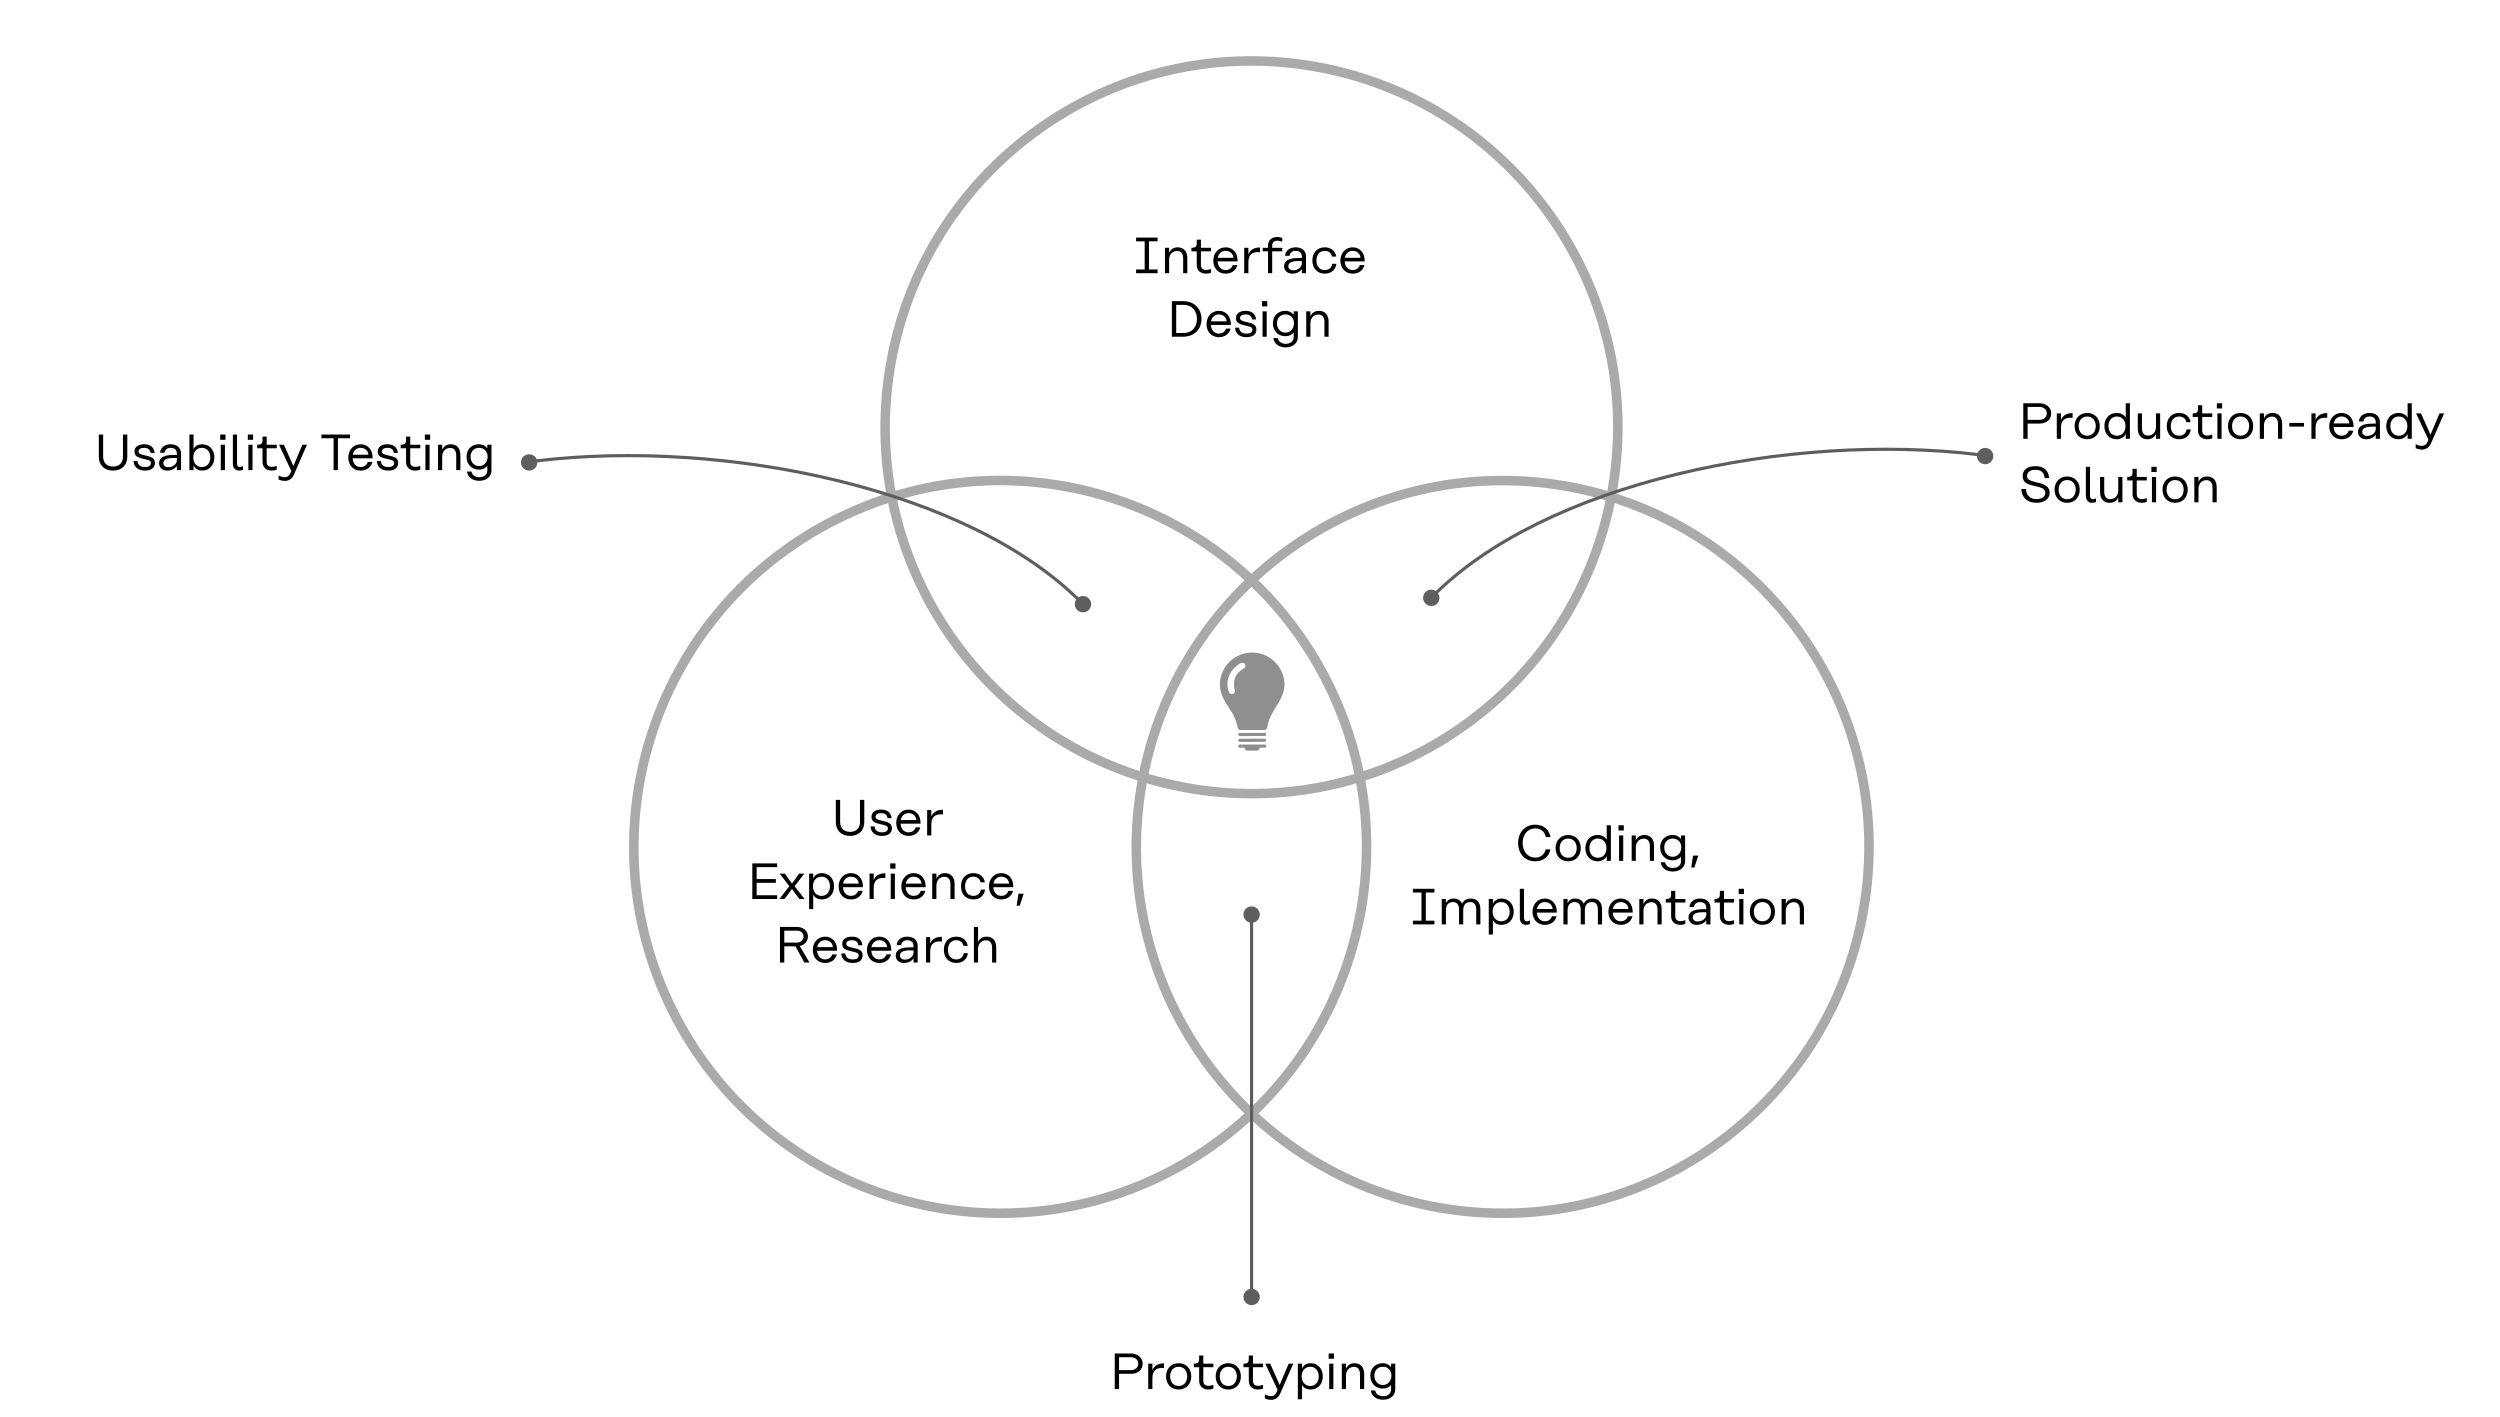<svg width="787" height="446" viewBox="0 0 787 446" fill="none" xmlns="http://www.w3.org/2000/svg">
<path d="M366.183 369.854C423.21 341.508 446.461 272.299 418.115 215.272C389.769 158.244 320.56 134.993 263.533 163.339C206.505 191.685 183.254 260.894 211.6 317.922C239.946 374.949 309.155 398.2 366.183 369.854Z" stroke="#AAAAAA" stroke-width="3" stroke-linecap="round" stroke-linejoin="round"/>
<path d="M586.614 286.512C597.607 223.784 555.667 164.021 492.939 153.028C430.211 142.035 370.448 183.975 359.455 246.703C348.463 309.431 390.402 369.193 453.13 380.186C515.858 391.179 575.621 349.24 586.614 286.512Z" stroke="#AAAAAA" stroke-width="3" stroke-linecap="round" stroke-linejoin="round"/>
<path d="M386.9 217.9C386.98 218.092 387.122 218.253 387.303 218.356C387.484 218.459 387.694 218.499 387.9 218.47C388.092 218.467 388.277 218.4 388.427 218.281C388.577 218.162 388.684 217.996 388.73 217.81C388.784 217.557 388.767 217.294 388.68 217.05C388.286 215.803 388.351 214.457 388.863 213.254C389.374 212.051 390.299 211.071 391.47 210.49C391.593 210.433 391.703 210.353 391.794 210.252C391.885 210.152 391.955 210.034 391.999 209.906C392.043 209.778 392.06 209.642 392.05 209.507C392.04 209.372 392.002 209.24 391.94 209.12C391.874 209.005 391.785 208.904 391.68 208.824C391.574 208.743 391.454 208.684 391.325 208.651C391.197 208.617 391.063 208.61 390.932 208.628C390.8 208.647 390.674 208.692 390.56 208.76C386.63 210.91 385.67 215.2 386.9 217.9ZM396.61 205.72C398.525 206.199 400.261 207.221 401.609 208.664C402.958 210.106 403.861 211.907 404.21 213.85C404.91 217.76 402.91 220.47 401.32 223.11C399.59 225.98 399.23 227.11 398.95 228.89C398.927 229.139 398.812 229.371 398.627 229.54C398.442 229.708 398.2 229.801 397.95 229.8H390.55C390.332 229.811 390.117 229.742 389.945 229.605C389.774 229.469 389.659 229.275 389.62 229.06C389.229 226.918 388.361 224.891 387.08 223.13C386.08 221.63 383.91 218.53 384.01 215.35C384.047 213.828 384.424 212.335 385.115 210.978C385.806 209.622 386.792 208.439 388.001 207.514C389.211 206.59 390.612 205.949 392.102 205.639C393.592 205.328 395.132 205.356 396.61 205.72Z" fill="#8F8F8F"/>
<path d="M392.49 236.32C392.301 236.243 392.137 236.115 392.015 235.951C391.894 235.787 391.819 235.593 391.8 235.39H390.42C390.02 235.39 389.78 235.18 389.79 234.86C389.8 234.54 390.03 234.37 390.42 234.37H398.05C398.124 234.355 398.2 234.357 398.274 234.375C398.347 234.393 398.415 234.428 398.474 234.475C398.532 234.523 398.579 234.583 398.611 234.652C398.644 234.72 398.66 234.794 398.66 234.87C398.66 234.945 398.644 235.02 398.611 235.088C398.579 235.157 398.532 235.217 398.474 235.265C398.415 235.312 398.347 235.347 398.274 235.365C398.2 235.383 398.124 235.385 398.05 235.37C397.71 235.37 397.5 235.37 396.55 235.37C396.532 235.572 396.459 235.765 396.339 235.929C396.219 236.093 396.057 236.221 395.87 236.3L392.49 236.32Z" fill="#8F8F8F"/>
<path d="M390.36 231.73C390.237 231.743 390.113 231.711 390.011 231.639C389.91 231.567 389.839 231.461 389.81 231.34C389.71 230.99 389.99 230.71 390.37 230.71H398C398.074 230.695 398.15 230.697 398.224 230.715C398.297 230.733 398.365 230.768 398.424 230.815C398.482 230.863 398.529 230.923 398.561 230.992C398.594 231.06 398.611 231.134 398.611 231.21C398.611 231.285 398.594 231.36 398.561 231.428C398.529 231.496 398.482 231.557 398.424 231.604C398.365 231.652 398.297 231.687 398.224 231.705C398.15 231.723 398.074 231.725 398 231.71C396 231.74 392.49 231.73 390.36 231.73Z" fill="#8F8F8F"/>
<path d="M390.43 233.56C390.04 233.56 389.79 233.36 389.79 233.05C389.79 232.74 390.05 232.53 390.44 232.53H398.13C398.255 232.552 398.368 232.619 398.448 232.718C398.527 232.818 398.567 232.943 398.56 233.07C398.555 233.198 398.499 233.319 398.406 233.407C398.313 233.495 398.188 233.543 398.06 233.54L390.43 233.56Z" fill="#8F8F8F"/>
<path d="M507.789 152.989C517.993 90.128 475.306 30.897 412.444 20.693C349.583 10.489 290.352 53.177 280.149 116.038C269.945 178.899 312.632 238.13 375.493 248.334C438.354 258.538 497.585 215.85 507.789 152.989Z" stroke="#AAAAAA" stroke-width="3" stroke-linecap="round" stroke-linejoin="round"/>
<path d="M270.718 251.8V258.792C270.718 260.696 269.502 261.88 267.598 261.88C265.694 261.88 264.478 260.696 264.478 258.792V251.8H263.118V258.792C263.118 261.496 264.91 263.144 267.598 263.144C270.286 263.144 272.078 261.496 272.078 258.792V251.8H270.718ZM279.413 257.576H280.693C280.453 255.752 279.317 254.856 277.397 254.856C275.781 254.856 274.341 255.496 274.341 257.16C274.341 258.888 275.845 259.112 277.445 259.512C278.885 259.864 279.509 259.96 279.509 260.792C279.509 261.736 278.677 262.024 277.653 262.024C276.197 262.024 275.429 261.32 275.301 260.152H274.053C274.149 262.04 275.493 263.144 277.637 263.144C279.477 263.144 280.773 262.376 280.773 260.728C280.773 259 279.349 258.792 277.701 258.376C276.357 258.04 275.621 257.912 275.621 257.08C275.621 256.44 276.293 255.976 277.349 255.976C278.597 255.976 279.253 256.472 279.413 257.576ZM286.022 263.144C287.798 263.144 289.238 262.232 289.718 260.44H288.262C287.878 261.592 286.918 262.024 286.022 262.024C284.63 262.024 283.606 260.968 283.51 259.352V259.288H289.782V259C289.782 256.6 288.278 254.856 286.022 254.856C283.798 254.856 282.134 256.6 282.134 259.032C282.134 261.416 283.654 263.144 286.022 263.144ZM283.542 258.152C283.782 256.84 284.726 255.976 286.022 255.976C287.398 255.976 288.422 256.936 288.454 258.152H283.542ZM293.18 257.064V255H291.868V263H293.18V259.56C293.18 257.144 294.396 256.152 296.844 256.392V254.904C295.132 254.904 293.82 255.512 293.18 257.064ZM244.639 272.968V271.8H236.831V283H244.639V281.832H238.191V277.896H244.239V276.728H238.191V272.968H244.639ZM250.145 278.968L253.201 275H251.569L249.313 278.152L247.057 275H245.425L248.481 278.968L245.361 283H246.993L249.313 279.848L251.633 283H253.265L250.145 278.968ZM254.704 286.2H256.016L256 281.656H256.016C256.432 282.584 257.456 283.144 258.688 283.144C261.024 283.144 262.56 281.416 262.56 279.016C262.56 276.6 261.024 274.856 258.688 274.856C257.488 274.856 256.48 275.48 256.016 276.504H256L256.016 275H254.704V286.2ZM258.64 282.024C256.992 282.024 255.936 280.776 255.92 279.064V278.936C255.92 277.224 256.976 275.976 258.64 275.976C260.256 275.976 261.28 277.256 261.28 279.016C261.28 280.76 260.256 282.024 258.64 282.024ZM267.889 283.144C269.665 283.144 271.105 282.232 271.585 280.44H270.129C269.745 281.592 268.785 282.024 267.889 282.024C266.497 282.024 265.473 280.968 265.377 279.352V279.288H271.649V279C271.649 276.6 270.145 274.856 267.889 274.856C265.665 274.856 264.001 276.6 264.001 279.032C264.001 281.416 265.521 283.144 267.889 283.144ZM265.409 278.152C265.649 276.84 266.593 275.976 267.889 275.976C269.265 275.976 270.289 276.936 270.321 278.152H265.409ZM275.047 277.064V275H273.735V283H275.047V279.56C275.047 277.144 276.263 276.152 278.711 276.392V274.904C276.999 274.904 275.687 275.512 275.047 277.064ZM280.229 273.448H281.893V271.8H280.229V273.448ZM280.405 283H281.717V275H280.405V283ZM287.624 283.144C289.4 283.144 290.84 282.232 291.32 280.44H289.864C289.48 281.592 288.52 282.024 287.624 282.024C286.232 282.024 285.208 280.968 285.112 279.352V279.288H291.384V279C291.384 276.6 289.88 274.856 287.624 274.856C285.4 274.856 283.736 276.6 283.736 279.032C283.736 281.416 285.256 283.144 287.624 283.144ZM285.144 278.152C285.384 276.84 286.328 275.976 287.624 275.976C289 275.976 290.024 276.936 290.056 278.152H285.144ZM297.469 274.856C296.237 274.856 295.293 275.432 294.781 276.568V275H293.469V283H294.781V278.776C294.781 277.16 295.757 276.008 297.341 276.008C298.509 276.008 299.197 276.888 299.197 278.296V283H300.509V278.296C300.509 276.216 299.485 274.856 297.469 274.856ZM310.085 280.04H308.773C308.581 281.192 307.829 282.024 306.405 282.024C304.757 282.024 303.797 280.76 303.797 279C303.797 277.24 304.757 275.976 306.405 275.976C307.749 275.976 308.469 276.728 308.693 277.768H310.037C309.765 276.072 308.469 274.856 306.405 274.856C304.005 274.856 302.517 276.6 302.517 279C302.517 281.4 304.005 283.144 306.405 283.144C308.565 283.144 309.877 281.848 310.085 280.04ZM315.217 283.144C316.993 283.144 318.433 282.232 318.913 280.44H317.457C317.073 281.592 316.113 282.024 315.217 282.024C313.825 282.024 312.801 280.968 312.705 279.352V279.288H318.977V279C318.977 276.6 317.473 274.856 315.217 274.856C312.993 274.856 311.329 276.6 311.329 279.032C311.329 281.416 312.849 283.144 315.217 283.144ZM312.737 278.152C312.977 276.84 313.921 275.976 315.217 275.976C316.593 275.976 317.617 276.936 317.649 278.152H312.737ZM320.031 285.096H321.023L322.255 281.352H320.607L320.031 285.096ZM254.814 303L251.758 297.8C253.294 297.48 254.334 296.296 254.334 294.76C254.334 293.048 252.878 291.8 250.862 291.8H245.534V303H246.894V297.896H250.414L253.198 303H254.814ZM246.894 292.968H250.862C252.062 292.968 252.942 293.72 252.942 294.76C252.942 295.896 252.062 296.728 250.862 296.728H246.894V292.968ZM259.749 303.144C261.525 303.144 262.965 302.232 263.445 300.44H261.989C261.605 301.592 260.645 302.024 259.749 302.024C258.357 302.024 257.333 300.968 257.237 299.352V299.288H263.509V299C263.509 296.6 262.005 294.856 259.749 294.856C257.525 294.856 255.861 296.6 255.861 299.032C255.861 301.416 257.381 303.144 259.749 303.144ZM257.269 298.152C257.509 296.84 258.453 295.976 259.749 295.976C261.125 295.976 262.149 296.936 262.181 298.152H257.269ZM270.202 297.576H271.482C271.242 295.752 270.106 294.856 268.186 294.856C266.57 294.856 265.13 295.496 265.13 297.16C265.13 298.888 266.634 299.112 268.234 299.512C269.674 299.864 270.298 299.96 270.298 300.792C270.298 301.736 269.466 302.024 268.442 302.024C266.986 302.024 266.218 301.32 266.09 300.152H264.842C264.938 302.04 266.282 303.144 268.426 303.144C270.266 303.144 271.562 302.376 271.562 300.728C271.562 299 270.138 298.792 268.49 298.376C267.146 298.04 266.41 297.912 266.41 297.08C266.41 296.44 267.082 295.976 268.138 295.976C269.386 295.976 270.042 296.472 270.202 297.576ZM276.811 303.144C278.587 303.144 280.027 302.232 280.507 300.44H279.051C278.667 301.592 277.707 302.024 276.811 302.024C275.419 302.024 274.395 300.968 274.299 299.352V299.288H280.571V299C280.571 296.6 279.067 294.856 276.811 294.856C274.587 294.856 272.923 296.6 272.923 299.032C272.923 301.416 274.443 303.144 276.811 303.144ZM274.331 298.152C274.571 296.84 275.515 295.976 276.811 295.976C278.187 295.976 279.211 296.936 279.243 298.152H274.331ZM285.585 294.856C283.713 294.856 282.337 295.976 282.289 297.528H283.697C283.761 296.632 284.529 295.976 285.601 295.976C286.833 295.976 287.569 296.648 287.569 297.784V298.216H286.465C283.249 298.216 281.969 299.224 281.969 300.84C281.969 302.184 283.041 303.144 284.513 303.144C286.177 303.144 287.121 302.36 287.537 301.736H287.569V303H288.881V297.784C288.881 295.96 287.649 294.856 285.585 294.856ZM284.833 302.088C283.953 302.088 283.313 301.56 283.313 300.824C283.313 299.832 284.065 299.176 286.465 299.176H287.569V299.912C287.553 301.016 286.417 302.088 284.833 302.088ZM292.828 297.064V295H291.516V303H292.828V299.56C292.828 297.144 294.044 296.152 296.492 296.392V294.904C294.78 294.904 293.468 295.512 292.828 297.064ZM304.694 300.04H303.382C303.19 301.192 302.438 302.024 301.014 302.024C299.366 302.024 298.406 300.76 298.406 299C298.406 297.24 299.366 295.976 301.014 295.976C302.358 295.976 303.078 296.728 303.302 297.768H304.646C304.374 296.072 303.078 294.856 301.014 294.856C298.614 294.856 297.126 296.6 297.126 299C297.126 301.4 298.614 303.144 301.014 303.144C303.174 303.144 304.486 301.848 304.694 300.04ZM310.579 294.856C309.347 294.856 308.403 295.432 307.891 296.568V291.8H306.579V303H307.891V298.776C307.891 297.16 308.867 296.008 310.451 296.008C311.619 296.008 312.307 296.888 312.307 298.296V303H313.619V298.296C313.619 296.216 312.595 294.856 310.579 294.856Z" fill="black"/>
<path d="M450.569 188.187C485.904 151.919 563.314 135.89 622.95 143.128" stroke="#5E5E5E" stroke-linecap="round" stroke-linejoin="round"/>
<path fill-rule="evenodd" clip-rule="evenodd" d="M625.549 141.078C626.042 141.201 626.487 141.469 626.828 141.845C627.169 142.222 627.391 142.691 627.465 143.194C627.54 143.697 627.463 144.21 627.246 144.669C627.029 145.129 626.68 145.513 626.244 145.774C625.808 146.036 625.305 146.162 624.797 146.137C624.29 146.112 623.801 145.937 623.393 145.635C622.985 145.332 622.675 144.916 622.504 144.437C622.332 143.959 622.306 143.441 622.429 142.948C622.511 142.62 622.657 142.311 622.858 142.04C623.059 141.768 623.312 141.539 623.602 141.366C623.892 141.192 624.213 141.077 624.547 141.028C624.881 140.978 625.222 140.995 625.549 141.078Z" fill="#5E5E5E"/>
<path fill-rule="evenodd" clip-rule="evenodd" d="M451.19 185.698C451.683 185.82 452.13 186.087 452.472 186.463C452.814 186.84 453.037 187.31 453.112 187.813C453.187 188.317 453.111 188.831 452.893 189.291C452.675 189.751 452.326 190.136 451.889 190.397C451.452 190.659 450.948 190.784 450.44 190.758C449.931 190.733 449.442 190.556 449.034 190.252C448.626 189.948 448.317 189.53 448.147 189.05C447.978 188.57 447.954 188.051 448.079 187.558C448.161 187.231 448.307 186.924 448.507 186.654C448.708 186.383 448.96 186.155 449.249 185.983C449.538 185.81 449.858 185.696 450.191 185.647C450.524 185.598 450.863 185.615 451.19 185.698Z" fill="#5E5E5E"/>
<path d="M340.923 190.187C305.589 153.919 228.179 137.89 168.543 145.128" stroke="#5E5E5E" stroke-linecap="round" stroke-linejoin="round"/>
<path fill-rule="evenodd" clip-rule="evenodd" d="M165.943 143.078C165.451 143.201 165.006 143.469 164.665 143.845C164.324 144.222 164.102 144.691 164.028 145.194C163.953 145.697 164.03 146.21 164.247 146.669C164.464 147.129 164.813 147.513 165.249 147.774C165.685 148.036 166.188 148.162 166.696 148.137C167.203 148.112 167.692 147.937 168.1 147.635C168.508 147.332 168.818 146.916 168.989 146.437C169.161 145.959 169.187 145.441 169.063 144.948C168.982 144.62 168.836 144.311 168.635 144.04C168.434 143.768 168.181 143.539 167.891 143.366C167.601 143.192 167.28 143.077 166.946 143.028C166.612 142.978 166.271 142.995 165.943 143.078Z" fill="#5E5E5E"/>
<path fill-rule="evenodd" clip-rule="evenodd" d="M340.303 187.698C339.81 187.82 339.363 188.087 339.021 188.463C338.679 188.84 338.456 189.31 338.381 189.813C338.306 190.317 338.382 190.831 338.6 191.291C338.818 191.751 339.167 192.136 339.604 192.397C340.041 192.659 340.545 192.784 341.053 192.758C341.562 192.733 342.051 192.556 342.459 192.252C342.867 191.948 343.176 191.53 343.345 191.05C343.515 190.57 343.539 190.051 343.413 189.558C343.332 189.231 343.186 188.924 342.986 188.654C342.785 188.383 342.533 188.155 342.244 187.983C341.955 187.81 341.635 187.696 341.302 187.647C340.969 187.598 340.63 187.615 340.303 187.698Z" fill="#5E5E5E"/>
<path d="M488.063 267.4H486.559C486.207 269 485.039 269.96 483.279 269.96C480.895 269.96 479.327 268.04 479.327 265.384C479.327 262.728 480.895 260.792 483.279 260.792C485.103 260.792 486.303 261.816 486.623 263.512H488.095C487.647 261.08 485.887 259.608 483.279 259.608C480.063 259.608 477.903 262.04 477.903 265.384C477.903 268.728 480.063 271.144 483.279 271.144C485.871 271.144 487.615 269.736 488.063 267.4ZM493.665 262.856C491.265 262.856 489.697 264.6 489.697 267C489.697 269.4 491.265 271.144 493.665 271.144C496.065 271.144 497.633 269.4 497.633 267C497.633 264.6 496.065 262.856 493.665 262.856ZM493.665 263.976C495.313 263.976 496.353 265.24 496.353 267C496.353 268.76 495.313 270.024 493.665 270.024C492.017 270.024 490.977 268.76 490.977 267C490.977 265.24 492.017 263.976 493.665 263.976ZM502.944 271.144C504.144 271.144 505.312 270.52 505.776 269.496H505.792V271H507.104V259.8H505.792V264.344H505.76C505.344 263.416 504.176 262.856 502.944 262.856C500.608 262.856 499.072 264.584 499.072 266.984C499.072 269.4 500.608 271.144 502.944 271.144ZM502.992 263.976C504.64 263.976 505.696 265.224 505.712 266.936V267.064C505.712 268.776 504.656 270.024 502.992 270.024C501.376 270.024 500.352 268.744 500.352 266.984C500.352 265.24 501.376 263.976 502.992 263.976ZM509.503 261.448H511.167V259.8H509.503V261.448ZM509.679 271H510.991V263H509.679V271ZM517.649 262.856C516.417 262.856 515.473 263.432 514.961 264.568V263H513.649V271H514.961V266.776C514.961 265.16 515.937 264.008 517.521 264.008C518.689 264.008 519.377 264.888 519.377 266.296V271H520.689V266.296C520.689 264.216 519.665 262.856 517.649 262.856ZM529.161 263V264.088H529.145C528.681 263.48 527.849 262.856 526.473 262.856C524.233 262.856 522.617 264.488 522.617 266.792C522.617 269.08 524.217 270.84 526.521 270.84C527.817 270.84 528.729 270.28 529.145 269.672H529.161V271.128C529.161 272.44 528.105 273.24 526.681 273.24C525.321 273.24 524.345 272.504 524.169 271.432H522.777C522.969 273.176 524.489 274.36 526.617 274.36C528.889 274.36 530.473 273 530.473 271.128V263H529.161ZM526.569 269.72C524.985 269.72 523.897 268.44 523.897 266.776C523.897 265.128 524.985 263.976 526.569 263.976C528.137 263.976 529.257 265.112 529.257 266.664V266.792C529.241 268.488 528.121 269.72 526.569 269.72ZM532.398 273.096H533.39L534.622 269.352H532.974L532.398 273.096ZM451.548 280.968V279.8H444.78V280.968H447.484V289.832H444.78V291H451.548V289.832H448.844V280.968H451.548ZM462.988 282.856C461.82 282.856 460.796 283.336 460.284 284.488C459.804 283.416 458.828 282.856 457.548 282.856C456.476 282.856 455.644 283.32 455.18 284.312V283H453.868V291H455.18V286.616C455.18 285 455.836 283.976 457.42 283.976C458.556 283.976 459.308 284.744 459.308 286.296V291H460.62V286.616C460.62 285 461.276 283.976 462.86 283.976C463.996 283.976 464.716 284.744 464.716 286.296V291H466.028V286.216C466.028 284.024 464.828 282.856 462.988 282.856ZM468.665 294.2H469.977L469.961 289.656H469.977C470.393 290.584 471.417 291.144 472.649 291.144C474.985 291.144 476.521 289.416 476.521 287.016C476.521 284.6 474.985 282.856 472.649 282.856C471.449 282.856 470.441 283.48 469.977 284.504H469.961L469.977 283H468.665V294.2ZM472.601 290.024C470.953 290.024 469.897 288.776 469.881 287.064V286.936C469.881 285.224 470.937 283.976 472.601 283.976C474.217 283.976 475.241 285.256 475.241 287.016C475.241 288.76 474.217 290.024 472.601 290.024ZM481.626 290.904V289.736C481.146 289.976 480.81 290.024 480.554 290.024C480.09 290.024 479.754 289.592 479.754 288.968V279.8H478.442V289.032C478.442 290.264 479.178 291.144 480.41 291.144C480.73 291.144 481.146 291.08 481.626 290.904ZM486.319 291.144C488.095 291.144 489.535 290.232 490.015 288.44H488.559C488.175 289.592 487.215 290.024 486.319 290.024C484.927 290.024 483.903 288.968 483.807 287.352V287.288H490.079V287C490.079 284.6 488.575 282.856 486.319 282.856C484.095 282.856 482.431 284.6 482.431 287.032C482.431 289.416 483.951 291.144 486.319 291.144ZM483.839 286.152C484.079 284.84 485.023 283.976 486.319 283.976C487.695 283.976 488.719 284.936 488.751 286.152H483.839ZM501.285 282.856C500.117 282.856 499.093 283.336 498.581 284.488C498.101 283.416 497.125 282.856 495.845 282.856C494.773 282.856 493.941 283.32 493.477 284.312V283H492.165V291H493.477V286.616C493.477 285 494.133 283.976 495.717 283.976C496.853 283.976 497.605 284.744 497.605 286.296V291H498.917V286.616C498.917 285 499.573 283.976 501.157 283.976C502.293 283.976 503.013 284.744 503.013 286.296V291H504.325V286.216C504.325 284.024 503.125 282.856 501.285 282.856ZM510.21 291.144C511.986 291.144 513.426 290.232 513.906 288.44H512.45C512.066 289.592 511.106 290.024 510.21 290.024C508.818 290.024 507.794 288.968 507.698 287.352V287.288H513.97V287C513.97 284.6 512.466 282.856 510.21 282.856C507.986 282.856 506.322 284.6 506.322 287.032C506.322 289.416 507.842 291.144 510.21 291.144ZM507.73 286.152C507.97 284.84 508.914 283.976 510.21 283.976C511.586 283.976 512.61 284.936 512.642 286.152H507.73ZM520.055 282.856C518.823 282.856 517.879 283.432 517.367 284.568V283H516.055V291H517.367V286.776C517.367 285.16 518.343 284.008 519.927 284.008C521.095 284.008 521.783 284.888 521.783 286.296V291H523.095V286.296C523.095 284.216 522.071 282.856 520.055 282.856ZM530.547 284.12V283H527.379V280.44H526.067V281.528C526.067 282.648 525.667 283 524.403 283H524.387V284.12H526.067V288.392C526.067 290.088 527.203 291.144 528.995 291.144C529.523 291.144 530.003 291.048 530.547 290.856V289.672C529.875 289.912 529.395 289.976 528.995 289.976C527.939 289.976 527.379 289.432 527.379 288.392V284.12H530.547ZM535.155 282.856C533.283 282.856 531.907 283.976 531.859 285.528H533.267C533.331 284.632 534.099 283.976 535.171 283.976C536.403 283.976 537.139 284.648 537.139 285.784V286.216H536.035C532.819 286.216 531.539 287.224 531.539 288.84C531.539 290.184 532.611 291.144 534.083 291.144C535.747 291.144 536.691 290.36 537.107 289.736H537.139V291H538.451V285.784C538.451 283.96 537.219 282.856 535.155 282.856ZM534.403 290.088C533.523 290.088 532.883 289.56 532.883 288.824C532.883 287.832 533.635 287.176 536.035 287.176H537.139V287.912C537.123 289.016 535.987 290.088 534.403 290.088ZM545.89 284.12V283H542.722V280.44H541.41V281.528C541.41 282.648 541.01 283 539.746 283H539.73V284.12H541.41V288.392C541.41 290.088 542.546 291.144 544.338 291.144C544.866 291.144 545.346 291.048 545.89 290.856V289.672C545.218 289.912 544.738 289.976 544.338 289.976C543.282 289.976 542.722 289.432 542.722 288.392V284.12H545.89ZM547.331 281.448H548.995V279.8H547.331V281.448ZM547.507 291H548.819V283H547.507V291ZM554.805 282.856C552.405 282.856 550.837 284.6 550.837 287C550.837 289.4 552.405 291.144 554.805 291.144C557.205 291.144 558.773 289.4 558.773 287C558.773 284.6 557.205 282.856 554.805 282.856ZM554.805 283.976C556.453 283.976 557.493 285.24 557.493 287C557.493 288.76 556.453 290.024 554.805 290.024C553.157 290.024 552.117 288.76 552.117 287C552.117 285.24 553.157 283.976 554.805 283.976ZM564.852 282.856C563.62 282.856 562.676 283.432 562.164 284.568V283H560.852V291H562.164V286.776C562.164 285.16 563.14 284.008 564.724 284.008C565.892 284.008 566.58 284.888 566.58 286.296V291H567.892V286.296C567.892 284.216 566.868 282.856 564.852 282.856Z" fill="black"/>
<path d="M364.408 75.968V74.8H357.64V75.968H360.344V84.832H357.64V86H364.408V84.832H361.704V75.968H364.408ZM370.727 77.856C369.495 77.856 368.551 78.432 368.039 79.568V78H366.727V86H368.039V81.776C368.039 80.16 369.015 79.008 370.599 79.008C371.767 79.008 372.455 79.888 372.455 81.296V86H373.767V81.296C373.767 79.216 372.743 77.856 370.727 77.856ZM381.218 79.12V78H378.05V75.44H376.738V76.528C376.738 77.648 376.338 78 375.074 78H375.058V79.12H376.738V83.392C376.738 85.088 377.874 86.144 379.666 86.144C380.194 86.144 380.674 86.048 381.218 85.856V84.672C380.546 84.912 380.066 84.976 379.666 84.976C378.61 84.976 378.05 84.432 378.05 83.392V79.12H381.218ZM385.835 86.144C387.611 86.144 389.051 85.232 389.531 83.44H388.075C387.691 84.592 386.731 85.024 385.835 85.024C384.443 85.024 383.419 83.968 383.323 82.352V82.288H389.595V82C389.595 79.6 388.091 77.856 385.835 77.856C383.611 77.856 381.947 79.6 381.947 82.032C381.947 84.416 383.467 86.144 385.835 86.144ZM383.355 81.152C383.595 79.84 384.539 78.976 385.835 78.976C387.211 78.976 388.235 79.936 388.267 81.152H383.355ZM392.992 80.064V78H391.68V86H392.992V82.56C392.992 80.144 394.208 79.152 396.656 79.392V77.904C394.944 77.904 393.632 78.512 392.992 80.064ZM402.103 75.776C402.503 75.776 402.983 75.84 403.655 76.08V74.896C403.111 74.704 402.631 74.608 402.103 74.608C400.311 74.608 399.175 75.664 399.175 77.36V78H397.495V79.12H399.175V86H400.487V79.12H403.655V78H400.487V77.36C400.487 76.32 401.047 75.776 402.103 75.776ZM407.843 77.856C405.971 77.856 404.595 78.976 404.547 80.528H405.955C406.019 79.632 406.787 78.976 407.859 78.976C409.091 78.976 409.827 79.648 409.827 80.784V81.216H408.723C405.507 81.216 404.227 82.224 404.227 83.84C404.227 85.184 405.299 86.144 406.771 86.144C408.435 86.144 409.379 85.36 409.795 84.736H409.827V86H411.139V80.784C411.139 78.96 409.907 77.856 407.843 77.856ZM407.091 85.088C406.211 85.088 405.571 84.56 405.571 83.824C405.571 82.832 406.323 82.176 408.723 82.176H409.827V82.912C409.811 84.016 408.675 85.088 407.091 85.088ZM420.702 83.04H419.39C419.198 84.192 418.446 85.024 417.022 85.024C415.374 85.024 414.414 83.76 414.414 82C414.414 80.24 415.374 78.976 417.022 78.976C418.366 78.976 419.086 79.728 419.31 80.768H420.654C420.382 79.072 419.086 77.856 417.022 77.856C414.622 77.856 413.134 79.6 413.134 82C413.134 84.4 414.622 86.144 417.022 86.144C419.182 86.144 420.494 84.848 420.702 83.04ZM425.835 86.144C427.611 86.144 429.051 85.232 429.531 83.44H428.075C427.691 84.592 426.731 85.024 425.835 85.024C424.443 85.024 423.419 83.968 423.323 82.352V82.288H429.595V82C429.595 79.6 428.091 77.856 425.835 77.856C423.611 77.856 421.947 79.6 421.947 82.032C421.947 84.416 423.467 86.144 425.835 86.144ZM423.355 81.152C423.595 79.84 424.539 78.976 425.835 78.976C427.211 78.976 428.235 79.936 428.267 81.152H423.355ZM372.429 94.8H368.909V106H372.429C375.981 106 378.221 103.648 378.221 100.4C378.221 97.152 375.981 94.8 372.429 94.8ZM372.589 104.832H370.269V95.968H372.589C375.213 95.968 376.797 97.824 376.797 100.4C376.797 102.976 375.213 104.832 372.589 104.832ZM383.702 106.144C385.478 106.144 386.918 105.232 387.398 103.44H385.942C385.558 104.592 384.598 105.024 383.702 105.024C382.31 105.024 381.286 103.968 381.19 102.352V102.288H387.462V102C387.462 99.6 385.958 97.856 383.702 97.856C381.478 97.856 379.814 99.6 379.814 102.032C379.814 104.416 381.334 106.144 383.702 106.144ZM381.222 101.152C381.462 99.84 382.406 98.976 383.702 98.976C385.078 98.976 386.102 99.936 386.134 101.152H381.222ZM394.156 100.576H395.436C395.196 98.752 394.06 97.856 392.14 97.856C390.524 97.856 389.084 98.496 389.084 100.16C389.084 101.888 390.588 102.112 392.188 102.512C393.628 102.864 394.252 102.96 394.252 103.792C394.252 104.736 393.42 105.024 392.396 105.024C390.94 105.024 390.172 104.32 390.044 103.152H388.796C388.892 105.04 390.236 106.144 392.38 106.144C394.22 106.144 395.516 105.376 395.516 103.728C395.516 102 394.092 101.792 392.444 101.376C391.1 101.04 390.364 100.912 390.364 100.08C390.364 99.44 391.036 98.976 392.092 98.976C393.34 98.976 393.996 99.472 394.156 100.576ZM397.276 96.448H398.94V94.8H397.276V96.448ZM397.452 106H398.764V98H397.452V106ZM407.247 98V99.088H407.231C406.767 98.48 405.935 97.856 404.559 97.856C402.319 97.856 400.703 99.488 400.703 101.792C400.703 104.08 402.303 105.84 404.607 105.84C405.903 105.84 406.815 105.28 407.231 104.672H407.247V106.128C407.247 107.44 406.191 108.24 404.766 108.24C403.407 108.24 402.431 107.504 402.255 106.432H400.863C401.055 108.176 402.575 109.36 404.703 109.36C406.975 109.36 408.559 108 408.559 106.128V98H407.247ZM404.655 104.72C403.071 104.72 401.983 103.44 401.983 101.776C401.983 100.128 403.071 98.976 404.655 98.976C406.223 98.976 407.343 100.112 407.343 101.664V101.792C407.327 103.488 406.207 104.72 404.655 104.72ZM415.204 97.856C413.972 97.856 413.028 98.432 412.516 99.568V98H411.204V106H412.516V101.776C412.516 100.16 413.492 99.008 415.076 99.008C416.244 99.008 416.932 99.888 416.932 101.296V106H418.244V101.296C418.244 99.216 417.22 97.856 415.204 97.856Z" fill="black"/>
<path d="M356.025 426.081H350.921V437.281H352.281V432.481H356.025C358.265 432.481 359.705 431.185 359.705 429.249C359.705 427.505 358.265 426.081 356.025 426.081ZM356.025 431.313H352.281V427.249H356.025C357.481 427.249 358.313 428.177 358.313 429.249C358.313 430.353 357.481 431.313 356.025 431.313ZM362.778 431.345V429.281H361.466V437.281H362.778V433.841C362.778 431.425 363.994 430.433 366.442 430.673V429.185C364.73 429.185 363.418 429.793 362.778 431.345ZM371.044 429.137C368.644 429.137 367.076 430.881 367.076 433.281C367.076 435.681 368.644 437.425 371.044 437.425C373.444 437.425 375.012 435.681 375.012 433.281C375.012 430.881 373.444 429.137 371.044 429.137ZM371.044 430.257C372.692 430.257 373.732 431.521 373.732 433.281C373.732 435.041 372.692 436.305 371.044 436.305C369.396 436.305 368.356 435.041 368.356 433.281C368.356 431.521 369.396 430.257 371.044 430.257ZM381.973 430.401V429.281H378.805V426.721H377.493V427.809C377.493 428.929 377.093 429.281 375.829 429.281H375.813V430.401H377.493V434.673C377.493 436.369 378.629 437.425 380.421 437.425C380.949 437.425 381.429 437.329 381.973 437.137V435.953C381.301 436.193 380.821 436.257 380.421 436.257C379.365 436.257 378.805 435.713 378.805 434.673V430.401H381.973ZM386.669 429.137C384.269 429.137 382.701 430.881 382.701 433.281C382.701 435.681 384.269 437.425 386.669 437.425C389.069 437.425 390.637 435.681 390.637 433.281C390.637 430.881 389.069 429.137 386.669 429.137ZM386.669 430.257C388.317 430.257 389.357 431.521 389.357 433.281C389.357 435.041 388.317 436.305 386.669 436.305C385.021 436.305 383.981 435.041 383.981 433.281C383.981 431.521 385.021 430.257 386.669 430.257ZM397.598 430.401V429.281H394.43V426.721H393.118V427.809C393.118 428.929 392.718 429.281 391.454 429.281H391.438V430.401H393.118V434.673C393.118 436.369 394.254 437.425 396.046 437.425C396.574 437.425 397.054 437.329 397.598 437.137V435.953C396.926 436.193 396.446 436.257 396.046 436.257C394.99 436.257 394.43 435.713 394.43 434.673V430.401H397.598ZM405.671 429.281L402.839 435.985L399.847 429.281H398.311L402.183 437.537L401.863 438.305C401.543 439.073 400.903 439.505 400.183 439.505C399.703 439.505 399.063 439.441 398.183 438.945V440.225C398.791 440.513 399.415 440.673 400.183 440.673C401.415 440.673 402.455 439.953 402.967 438.785L407.127 429.281H405.671ZM408.56 440.481H409.872L409.856 435.937H409.872C410.288 436.865 411.312 437.425 412.544 437.425C414.88 437.425 416.416 435.697 416.416 433.297C416.416 430.881 414.88 429.137 412.544 429.137C411.344 429.137 410.336 429.761 409.872 430.785H409.856L409.872 429.281H408.56V440.481ZM412.496 436.305C410.848 436.305 409.792 435.057 409.776 433.345V433.217C409.776 431.505 410.832 430.257 412.496 430.257C414.112 430.257 415.136 431.537 415.136 433.297C415.136 435.041 414.112 436.305 412.496 436.305ZM418.258 427.729H419.922V426.081H418.258V427.729ZM418.434 437.281H419.746V429.281H418.434V437.281ZM426.404 429.137C425.172 429.137 424.228 429.713 423.716 430.849V429.281H422.404V437.281H423.716V433.057C423.716 431.441 424.692 430.289 426.276 430.289C427.444 430.289 428.132 431.169 428.132 432.577V437.281H429.444V432.577C429.444 430.497 428.42 429.137 426.404 429.137ZM437.915 429.281V430.369H437.899C437.435 429.761 436.603 429.137 435.227 429.137C432.987 429.137 431.371 430.769 431.371 433.073C431.371 435.361 432.971 437.121 435.275 437.121C436.571 437.121 437.483 436.561 437.899 435.953H437.915V437.409C437.915 438.721 436.859 439.521 435.435 439.521C434.075 439.521 433.099 438.785 432.923 437.713H431.531C431.723 439.457 433.243 440.641 435.371 440.641C437.643 440.641 439.227 439.281 439.227 437.409V429.281H437.915ZM435.323 436.001C433.739 436.001 432.651 434.721 432.651 433.057C432.651 431.409 433.739 430.257 435.323 430.257C436.891 430.257 438.011 431.393 438.011 432.945V433.073C437.995 434.769 436.875 436.001 435.323 436.001Z" fill="black"/>
<path d="M38.71 136.8V143.792C38.71 145.696 37.494 146.88 35.59 146.88C33.686 146.88 32.47 145.696 32.47 143.792V136.8H31.11V143.792C31.11 146.496 32.902 148.144 35.59 148.144C38.278 148.144 40.07 146.496 40.07 143.792V136.8H38.71ZM47.406 142.576H48.685C48.446 140.752 47.309 139.856 45.389 139.856C43.773 139.856 42.334 140.496 42.334 142.16C42.334 143.888 43.837 144.112 45.438 144.512C46.877 144.864 47.502 144.96 47.502 145.792C47.502 146.736 46.669 147.024 45.645 147.024C44.19 147.024 43.422 146.32 43.294 145.152H42.045C42.142 147.04 43.486 148.144 45.63 148.144C47.469 148.144 48.766 147.376 48.766 145.728C48.766 144 47.342 143.792 45.694 143.376C44.349 143.04 43.614 142.912 43.614 142.08C43.614 141.44 44.285 140.976 45.342 140.976C46.59 140.976 47.245 141.472 47.406 142.576ZM53.694 139.856C51.822 139.856 50.446 140.976 50.398 142.528H51.806C51.87 141.632 52.638 140.976 53.71 140.976C54.942 140.976 55.678 141.648 55.678 142.784V143.216H54.574C51.358 143.216 50.078 144.224 50.078 145.84C50.078 147.184 51.15 148.144 52.622 148.144C54.286 148.144 55.23 147.36 55.646 146.736H55.678V148H56.99V142.784C56.99 140.96 55.758 139.856 53.694 139.856ZM52.942 147.088C52.062 147.088 51.422 146.56 51.422 145.824C51.422 144.832 52.174 144.176 54.574 144.176H55.678V144.912C55.662 146.016 54.526 147.088 52.942 147.088ZM63.61 148.144C65.946 148.144 67.482 146.4 67.482 143.984C67.482 141.584 65.946 139.856 63.61 139.856C62.378 139.856 61.354 140.416 60.938 141.344H60.922L60.938 136.8H59.626V148H60.938L60.922 146.496H60.938C61.402 147.52 62.41 148.144 63.61 148.144ZM63.562 140.976C65.178 140.976 66.202 142.24 66.202 143.984C66.202 145.744 65.178 147.024 63.562 147.024C61.898 147.024 60.842 145.776 60.842 144.064V143.936C60.858 142.224 61.914 140.976 63.562 140.976ZM69.323 138.448H70.987V136.8H69.323V138.448ZM69.499 148H70.811V140H69.499V148ZM76.493 147.904V146.736C76.013 146.976 75.677 147.024 75.421 147.024C74.957 147.024 74.621 146.592 74.621 145.968V136.8H73.309V146.032C73.309 147.264 74.045 148.144 75.277 148.144C75.597 148.144 76.013 148.08 76.493 147.904ZM78.011 138.448H79.675V136.8H78.011V138.448ZM78.187 148H79.499V140H78.187V148ZM87.117 141.12V140H83.949V137.44H82.637V138.528C82.637 139.648 82.237 140 80.973 140H80.957V141.12H82.637V145.392C82.637 147.088 83.773 148.144 85.565 148.144C86.093 148.144 86.573 148.048 87.117 147.856V146.672C86.445 146.912 85.965 146.976 85.565 146.976C84.509 146.976 83.949 146.432 83.949 145.392V141.12H87.117ZM95.19 140L92.358 146.704L89.366 140H87.83L91.702 148.256L91.382 149.024C91.062 149.792 90.422 150.224 89.702 150.224C89.222 150.224 88.582 150.16 87.702 149.664V150.944C88.31 151.232 88.934 151.392 89.702 151.392C90.934 151.392 91.974 150.672 92.486 149.504L96.646 140H95.19ZM110.199 136.8H101.191V137.968H105.015V148H106.375V137.968H110.199V136.8ZM113.53 148.144C115.306 148.144 116.746 147.232 117.226 145.44H115.77C115.386 146.592 114.426 147.024 113.53 147.024C112.138 147.024 111.114 145.968 111.018 144.352V144.288H117.29V144C117.29 141.6 115.786 139.856 113.53 139.856C111.306 139.856 109.642 141.6 109.642 144.032C109.642 146.416 111.162 148.144 113.53 148.144ZM111.05 143.152C111.29 141.84 112.234 140.976 113.53 140.976C114.906 140.976 115.93 141.936 115.962 143.152H111.05ZM123.984 142.576H125.264C125.024 140.752 123.888 139.856 121.968 139.856C120.352 139.856 118.912 140.496 118.912 142.16C118.912 143.888 120.416 144.112 122.016 144.512C123.456 144.864 124.08 144.96 124.08 145.792C124.08 146.736 123.248 147.024 122.224 147.024C120.768 147.024 120 146.32 119.872 145.152H118.624C118.72 147.04 120.064 148.144 122.208 148.144C124.048 148.144 125.344 147.376 125.344 145.728C125.344 144 123.92 143.792 122.272 143.376C120.928 143.04 120.192 142.912 120.192 142.08C120.192 141.44 120.864 140.976 121.92 140.976C123.168 140.976 123.824 141.472 123.984 142.576ZM132.304 141.12V140H129.136V137.44H127.824V138.528C127.824 139.648 127.424 140 126.16 140H126.144V141.12H127.824V145.392C127.824 147.088 128.96 148.144 130.752 148.144C131.28 148.144 131.76 148.048 132.304 147.856V146.672C131.632 146.912 131.152 146.976 130.752 146.976C129.696 146.976 129.136 146.432 129.136 145.392V141.12H132.304ZM133.745 138.448H135.409V136.8H133.745V138.448ZM133.921 148H135.233V140H133.921V148ZM141.891 139.856C140.659 139.856 139.715 140.432 139.203 141.568V140H137.891V148H139.203V143.776C139.203 142.16 140.179 141.008 141.763 141.008C142.931 141.008 143.619 141.888 143.619 143.296V148H144.931V143.296C144.931 141.216 143.907 139.856 141.891 139.856ZM153.403 140V141.088H153.387C152.923 140.48 152.091 139.856 150.715 139.856C148.475 139.856 146.859 141.488 146.859 143.792C146.859 146.08 148.459 147.84 150.763 147.84C152.059 147.84 152.971 147.28 153.387 146.672H153.403V148.128C153.403 149.44 152.347 150.24 150.923 150.24C149.563 150.24 148.587 149.504 148.411 148.432H147.019C147.211 150.176 148.731 151.36 150.859 151.36C153.131 151.36 154.715 150 154.715 148.128V140H153.403ZM150.811 146.72C149.227 146.72 148.139 145.44 148.139 143.776C148.139 142.128 149.227 140.976 150.811 140.976C152.379 140.976 153.499 142.112 153.499 143.664V143.792C153.483 145.488 152.363 146.72 150.811 146.72Z" fill="black"/>
<line x1="393.997" y1="286.904" x2="393.997" y2="408.285" stroke="#5E5E5E"/>
<path fill-rule="evenodd" clip-rule="evenodd" d="M394.625 285.411C395.119 285.533 395.565 285.8 395.907 286.177C396.25 286.553 396.472 287.023 396.547 287.527C396.622 288.03 396.546 288.544 396.328 289.004C396.111 289.464 395.761 289.849 395.325 290.111C394.888 290.372 394.383 290.498 393.875 290.472C393.367 290.446 392.877 290.27 392.469 289.966C392.061 289.661 391.753 289.243 391.583 288.763C391.413 288.283 391.389 287.764 391.515 287.271C391.597 286.944 391.742 286.637 391.943 286.367C392.143 286.097 392.395 285.869 392.684 285.696C392.973 285.523 393.293 285.409 393.626 285.36C393.959 285.311 394.299 285.328 394.625 285.411Z" fill="#5E5E5E"/>
<path fill-rule="evenodd" clip-rule="evenodd" d="M394.625 405.792C395.119 405.915 395.565 406.182 395.907 406.558C396.25 406.935 396.472 407.405 396.547 407.908C396.622 408.411 396.546 408.926 396.328 409.386C396.111 409.846 395.761 410.231 395.325 410.492C394.888 410.753 394.383 410.879 393.875 410.853C393.367 410.827 392.877 410.651 392.469 410.347C392.061 410.043 391.753 409.624 391.583 409.145C391.413 408.665 391.389 408.145 391.515 407.652C391.597 407.326 391.742 407.019 391.943 406.748C392.143 406.478 392.395 406.25 392.684 406.077C392.973 405.905 393.293 405.79 393.626 405.742C393.959 405.693 394.299 405.71 394.625 405.792Z" fill="#5E5E5E"/>
<path d="M642.037 126.94H636.933V138.14H638.293V133.34H642.037C644.277 133.34 645.717 132.044 645.717 130.108C645.717 128.364 644.277 126.94 642.037 126.94ZM642.037 132.172H638.293V128.108H642.037C643.493 128.108 644.325 129.036 644.325 130.108C644.325 131.212 643.493 132.172 642.037 132.172ZM648.79 132.204V130.14H647.478V138.14H648.79V134.7C648.79 132.284 650.006 131.292 652.454 131.532V130.044C650.742 130.044 649.43 130.652 648.79 132.204ZM657.056 129.996C654.656 129.996 653.088 131.74 653.088 134.14C653.088 136.54 654.656 138.284 657.056 138.284C659.456 138.284 661.024 136.54 661.024 134.14C661.024 131.74 659.456 129.996 657.056 129.996ZM657.056 131.116C658.704 131.116 659.744 132.38 659.744 134.14C659.744 135.9 658.704 137.164 657.056 137.164C655.408 137.164 654.368 135.9 654.368 134.14C654.368 132.38 655.408 131.116 657.056 131.116ZM666.335 138.284C667.535 138.284 668.703 137.66 669.167 136.636H669.183V138.14H670.495V126.94H669.183V131.484H669.151C668.735 130.556 667.567 129.996 666.335 129.996C663.999 129.996 662.463 131.724 662.463 134.124C662.463 136.54 663.999 138.284 666.335 138.284ZM666.383 131.116C668.031 131.116 669.087 132.364 669.103 134.076V134.204C669.103 135.916 668.047 137.164 666.383 137.164C664.767 137.164 663.743 135.884 663.743 134.124C663.743 132.38 664.767 131.116 666.383 131.116ZM680.014 130.14H678.702V134.364C678.702 135.98 677.726 137.132 676.142 137.132C674.974 137.132 674.286 136.252 674.286 134.844V130.14H672.974V134.844C672.974 136.924 673.998 138.284 676.014 138.284C677.198 138.284 678.158 137.756 678.702 136.684V138.14H680.014V130.14ZM689.656 135.18H688.344C688.152 136.332 687.4 137.164 685.976 137.164C684.328 137.164 683.368 135.9 683.368 134.14C683.368 132.38 684.328 131.116 685.976 131.116C687.32 131.116 688.04 131.868 688.264 132.908H689.608C689.336 131.212 688.04 129.996 685.976 129.996C683.576 129.996 682.088 131.74 682.088 134.14C682.088 136.54 683.576 138.284 685.976 138.284C688.136 138.284 689.448 136.988 689.656 135.18ZM696.422 131.26V130.14H693.254V127.58H691.942V128.668C691.942 129.788 691.542 130.14 690.278 130.14H690.262V131.26H691.942V135.532C691.942 137.228 693.078 138.284 694.87 138.284C695.398 138.284 695.878 138.188 696.422 137.996V136.812C695.75 137.052 695.27 137.116 694.87 137.116C693.814 137.116 693.254 136.572 693.254 135.532V131.26H696.422ZM697.863 128.588H699.527V126.94H697.863V128.588ZM698.039 138.14H699.351V130.14H698.039V138.14ZM705.337 129.996C702.937 129.996 701.369 131.74 701.369 134.14C701.369 136.54 702.937 138.284 705.337 138.284C707.737 138.284 709.305 136.54 709.305 134.14C709.305 131.74 707.737 129.996 705.337 129.996ZM705.337 131.116C706.985 131.116 708.025 132.38 708.025 134.14C708.025 135.9 706.985 137.164 705.337 137.164C703.689 137.164 702.649 135.9 702.649 134.14C702.649 132.38 703.689 131.116 705.337 131.116ZM715.384 129.996C714.152 129.996 713.208 130.572 712.696 131.708V130.14H711.384V138.14H712.696V133.916C712.696 132.3 713.672 131.148 715.256 131.148C716.424 131.148 717.112 132.028 717.112 133.436V138.14H718.424V133.436C718.424 131.356 717.4 129.996 715.384 129.996ZM720.672 133.148V134.3H725.312V133.148H720.672ZM728.946 132.204V130.14H727.634V138.14H728.946V134.7C728.946 132.284 730.162 131.292 732.61 131.532V130.044C730.898 130.044 729.586 130.652 728.946 132.204ZM737.132 138.284C738.908 138.284 740.348 137.372 740.828 135.58H739.372C738.988 136.732 738.028 137.164 737.132 137.164C735.74 137.164 734.716 136.108 734.62 134.492V134.428H740.892V134.14C740.892 131.74 739.388 129.996 737.132 129.996C734.908 129.996 733.244 131.74 733.244 134.172C733.244 136.556 734.764 138.284 737.132 138.284ZM734.652 133.292C734.892 131.98 735.836 131.116 737.132 131.116C738.508 131.116 739.532 132.076 739.564 133.292H734.652ZM745.906 129.996C744.034 129.996 742.658 131.116 742.61 132.668H744.018C744.082 131.772 744.85 131.116 745.922 131.116C747.154 131.116 747.89 131.788 747.89 132.924V133.356H746.786C743.57 133.356 742.29 134.364 742.29 135.98C742.29 137.324 743.362 138.284 744.834 138.284C746.498 138.284 747.442 137.5 747.858 136.876H747.89V138.14H749.202V132.924C749.202 131.1 747.97 129.996 745.906 129.996ZM745.154 137.228C744.274 137.228 743.634 136.7 743.634 135.964C743.634 134.972 744.386 134.316 746.786 134.316H747.89V135.052C747.874 136.156 746.738 137.228 745.154 137.228ZM755.069 138.284C756.269 138.284 757.437 137.66 757.901 136.636H757.917V138.14H759.229V126.94H757.917V131.484H757.885C757.469 130.556 756.301 129.996 755.069 129.996C752.733 129.996 751.197 131.724 751.197 134.124C751.197 136.54 752.733 138.284 755.069 138.284ZM755.117 131.116C756.765 131.116 757.821 132.364 757.837 134.076V134.204C757.837 135.916 756.781 137.164 755.117 137.164C753.501 137.164 752.477 135.884 752.477 134.124C752.477 132.38 753.501 131.116 755.117 131.116ZM767.949 130.14L765.117 136.844L762.125 130.14H760.589L764.461 138.396L764.141 139.164C763.821 139.932 763.181 140.364 762.461 140.364C761.981 140.364 761.341 140.3 760.461 139.804V141.084C761.069 141.372 761.693 141.532 762.461 141.532C763.693 141.532 764.733 140.812 765.245 139.644L769.405 130.14H767.949ZM637.749 153.932H636.309C636.421 156.588 638.165 158.284 641.093 158.284C643.637 158.284 645.237 157.004 645.237 155.116C645.237 152.7 642.581 152.172 641.173 151.852C638.677 151.276 638.117 150.812 638.117 149.868C638.117 148.604 639.125 147.9 640.773 147.9C642.565 147.9 643.509 148.732 643.653 150.492H645.061C644.869 147.964 643.301 146.748 640.725 146.748C638.245 146.748 636.741 147.868 636.741 149.9C636.741 152.108 638.517 152.54 640.853 153.068C642.677 153.484 643.861 153.852 643.861 155.132C643.861 156.428 642.677 157.132 641.125 157.132C639.125 157.132 637.877 155.964 637.749 153.932ZM650.744 149.996C648.344 149.996 646.776 151.74 646.776 154.14C646.776 156.54 648.344 158.284 650.744 158.284C653.144 158.284 654.712 156.54 654.712 154.14C654.712 151.74 653.144 149.996 650.744 149.996ZM650.744 151.116C652.392 151.116 653.432 152.38 653.432 154.14C653.432 155.9 652.392 157.164 650.744 157.164C649.096 157.164 648.056 155.9 648.056 154.14C648.056 152.38 649.096 151.116 650.744 151.116ZM659.815 158.044V156.876C659.335 157.116 658.999 157.164 658.743 157.164C658.279 157.164 657.943 156.732 657.943 156.108V146.94H656.631V156.172C656.631 157.404 657.367 158.284 658.599 158.284C658.919 158.284 659.335 158.22 659.815 158.044ZM668.139 150.14H666.827V154.364C666.827 155.98 665.851 157.132 664.267 157.132C663.099 157.132 662.411 156.252 662.411 154.844V150.14H661.099V154.844C661.099 156.924 662.123 158.284 664.139 158.284C665.323 158.284 666.283 157.756 666.827 156.684V158.14H668.139V150.14ZM675.813 151.26V150.14H672.645V147.58H671.333V148.668C671.333 149.788 670.933 150.14 669.669 150.14H669.653V151.26H671.333V155.532C671.333 157.228 672.469 158.284 674.261 158.284C674.789 158.284 675.269 158.188 675.813 157.996V156.812C675.141 157.052 674.661 157.116 674.261 157.116C673.205 157.116 672.645 156.572 672.645 155.532V151.26H675.813ZM677.254 148.588H678.918V146.94H677.254V148.588ZM677.43 158.14H678.742V150.14H677.43V158.14ZM684.728 149.996C682.328 149.996 680.76 151.74 680.76 154.14C680.76 156.54 682.328 158.284 684.728 158.284C687.128 158.284 688.696 156.54 688.696 154.14C688.696 151.74 687.128 149.996 684.728 149.996ZM684.728 151.116C686.376 151.116 687.416 152.38 687.416 154.14C687.416 155.9 686.376 157.164 684.728 157.164C683.08 157.164 682.04 155.9 682.04 154.14C682.04 152.38 683.08 151.116 684.728 151.116ZM694.775 149.996C693.543 149.996 692.599 150.572 692.087 151.708V150.14H690.775V158.14H692.087V153.916C692.087 152.3 693.063 151.148 694.647 151.148C695.815 151.148 696.503 152.028 696.503 153.436V158.14H697.815V153.436C697.815 151.356 696.791 149.996 694.775 149.996Z" fill="black"/>
</svg>
